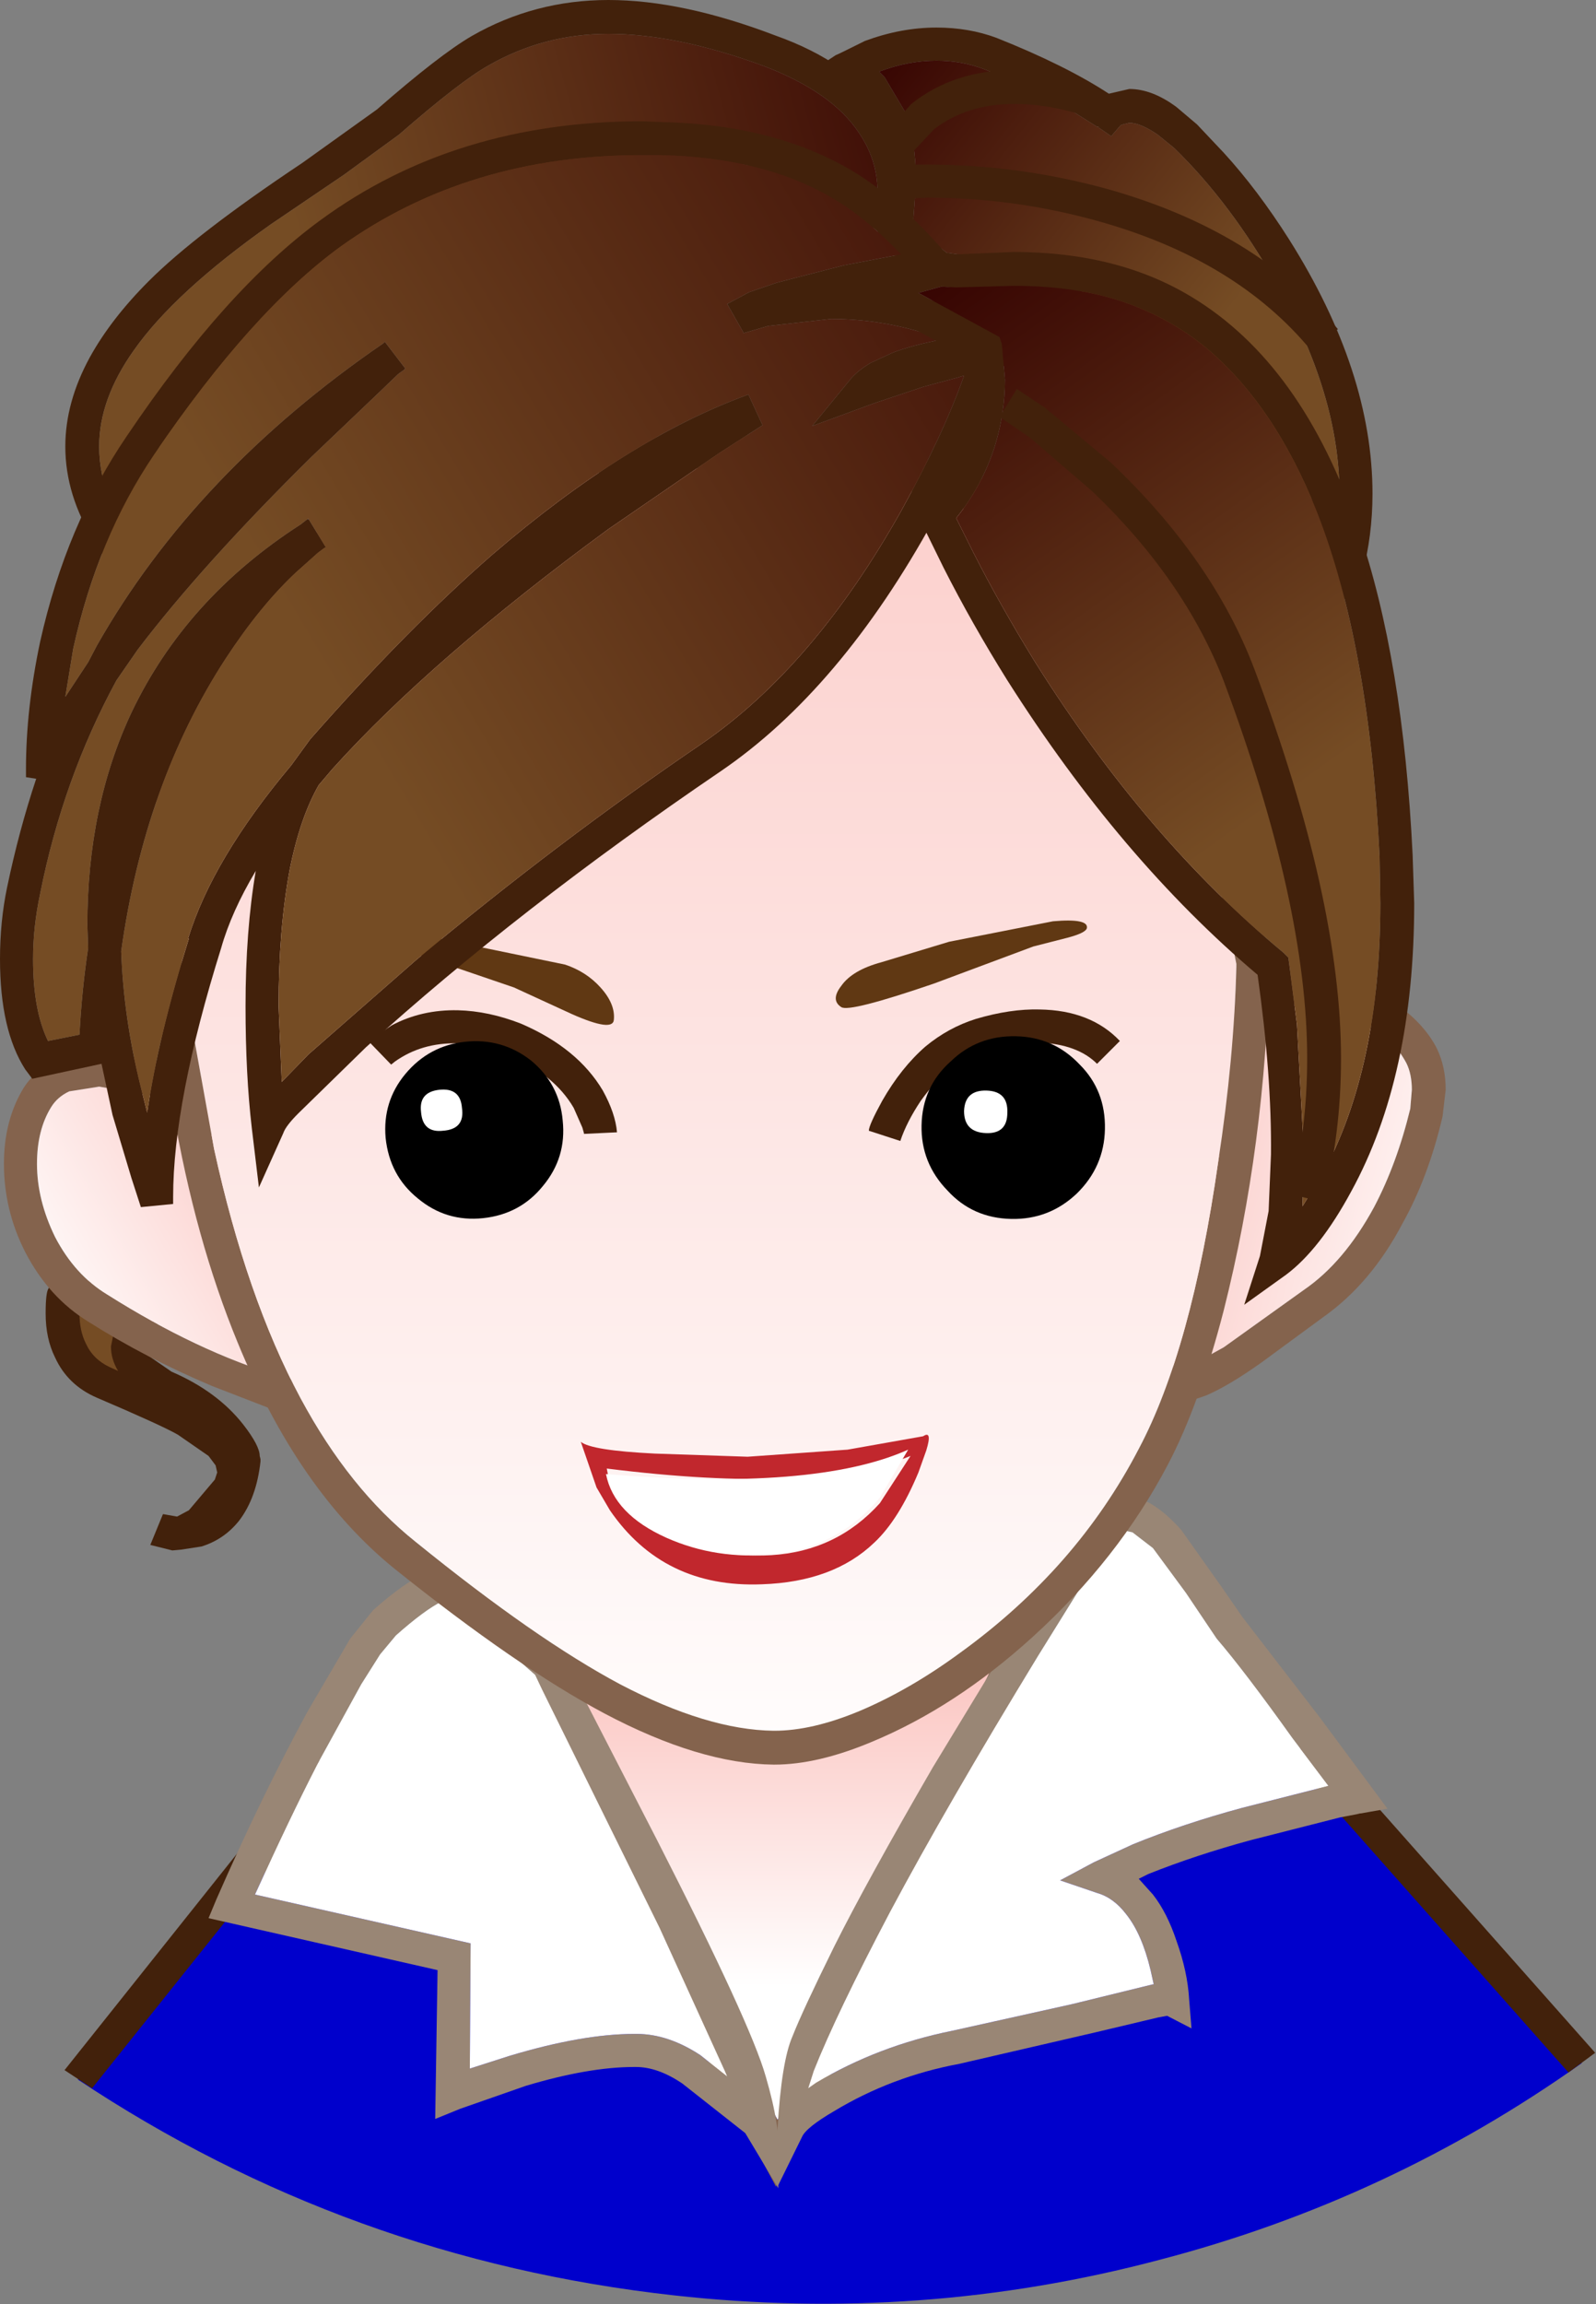 <?xml version="1.0" encoding="UTF-8" standalone="no"?>
<svg xmlns:xlink="http://www.w3.org/1999/xlink" height="146.3px" width="101.4px" xmlns="http://www.w3.org/2000/svg">
  <rect width="100%" height="100%" fill="#808080" stroke="none"/>
  <g transform="matrix(1.0, 0.0, 0.0, 1.0, 0.0, 0.0)">
    <use height="146.3" transform="matrix(1.0, 0.0, 0.0, 1.0, 0.0, 0.0)" width="101.35" xlink:href="#shape0"/>
  </g>
  <defs>
    <g id="shape0" transform="matrix(1.0, 0.0, 0.0, 1.0, 0.0, 0.0)">
      <path d="M15.95 118.3 L19.85 112.9 83.7 112.05 100.5 131.0 Q88.25 139.7 73.65 143.5 58.55 147.5 42.8 145.75 22.1 143.45 4.95 132.05 L15.95 118.3" fill="#0000cc" fill-rule="evenodd" stroke="none"/>
      <path d="M20.35 113.9 L16.85 118.9 16.8 118.9 5.85 132.6 4.1 131.45 15.1 117.65 19.25 111.8 84.2 111.0 101.35 130.35 99.65 131.6 83.25 113.1 20.35 113.9" fill="#42210b" fill-rule="evenodd" stroke="none"/>
      <path d="M66.25 99.4 L66.4 99.3 68.0 100.6 49.3 138.85 30.8 104.3 32.4 103.0 34.65 104.2 39.0 106.1 Q44.8 108.55 47.95 109.3 L49.2 109.5 49.25 109.5 50.8 109.2 53.05 108.15 Q55.3 107.05 58.45 104.95 L66.25 99.4 M51.65 111.15 L49.25 111.65 49.15 111.65 48.0 111.5 46.6 111.1 43.0 109.95 Q39.25 108.55 35.15 106.75 L34.2 106.3 49.4 134.6 64.05 103.7 Q60.2 106.5 56.6 108.65 53.75 110.35 51.65 111.15" fill="#84634d" fill-rule="evenodd" stroke="none"/>
      <path d="M51.65 111.15 Q53.75 110.35 56.6 108.65 60.2 106.5 64.05 103.7 L49.4 134.6 34.2 106.3 35.15 106.75 Q39.25 108.55 43.0 109.95 L46.6 111.1 48.0 111.5 49.15 111.65 49.25 111.65 51.65 111.15" fill="url(#gradient0)" fill-rule="evenodd" stroke="none"/>
      <path d="M65.95 105.15 Q60.15 114.65 56.55 121.4 53.15 127.85 51.7 131.5 L51.35 132.6 51.85 132.25 Q55.8 129.9 60.5 128.95 L68.15 127.25 73.25 126.0 73.3 126.0 73.1 125.1 Q72.55 122.8 71.55 121.55 70.75 120.5 69.7 120.2 L67.35 119.4 69.5 118.25 72.0 117.1 Q75.2 115.8 78.9 114.8 L84.4 113.4 82.1 110.35 Q79.1 106.15 77.3 104.05 L75.35 101.15 73.25 98.3 71.95 97.3 71.5 97.2 71.1 97.25 Q70.85 97.4 70.7 97.5 L65.95 105.15 M50.95 135.7 L49.4 138.85 49.4 135.15 Q49.65 130.9 50.35 129.3 51.0 127.65 53.0 123.6 55.05 119.5 59.25 112.25 L69.0 96.2 69.05 96.1 69.2 96.0 70.3 95.25 71.5 95.05 Q72.55 95.05 73.45 95.7 74.2 96.2 75.05 97.15 L77.6 100.75 78.95 102.7 83.85 109.05 88.15 114.85 86.45 115.15 86.4 115.15 86.2 115.2 85.15 115.4 79.45 116.85 Q75.95 117.8 72.95 119.0 L72.35 119.3 73.25 120.3 Q74.15 121.45 74.75 123.25 75.45 125.2 75.55 126.95 L75.7 128.8 74.15 128.0 73.6 128.1 69.6 129.05 60.95 131.05 Q56.65 131.85 53.0 134.05 51.2 135.1 50.95 135.7" fill="#998675" fill-rule="evenodd" stroke="none"/>
      <path d="M65.95 105.15 L70.7 97.5 Q70.85 97.4 71.1 97.25 L71.5 97.2 71.95 97.3 73.25 98.3 75.35 101.15 77.3 104.05 Q79.1 106.15 82.1 110.35 L84.4 113.4 78.9 114.8 Q75.2 115.8 72.0 117.1 L69.5 118.25 67.35 119.4 69.7 120.2 Q70.75 120.5 71.55 121.55 72.55 122.8 73.1 125.1 L73.3 126.0 73.25 126.0 68.15 127.25 60.5 128.95 Q55.8 129.9 51.85 132.25 L51.35 132.6 51.7 131.5 Q53.15 127.85 56.55 121.4 60.15 114.65 65.95 105.15" fill="#ffffff" fill-rule="evenodd" stroke="none"/>
      <path d="M28.55 101.55 L28.05 101.7 Q26.95 102.25 25.15 103.85 L24.15 105.05 22.95 106.95 20.15 112.05 Q18.4 115.45 16.2 120.3 L29.9 123.4 29.85 131.35 32.35 130.55 Q37.0 129.15 40.3 129.15 L40.45 129.15 Q42.45 129.15 44.5 130.5 L46.2 131.85 46.05 131.5 41.9 122.4 34.45 107.3 34.0 106.35 28.55 101.55 M28.85 99.3 L29.0 99.35 29.35 99.35 35.7 105.05 35.75 105.2 41.75 116.85 Q47.7 128.5 48.65 131.85 49.6 135.1 49.45 136.9 L49.45 138.95 47.35 135.45 43.35 132.3 Q41.8 131.25 40.4 131.25 L40.3 131.25 Q37.4 131.25 33.4 132.45 L29.25 133.9 27.65 134.55 27.8 125.1 13.25 121.8 13.75 120.6 Q16.6 114.1 19.5 108.75 L22.25 104.05 23.7 102.25 Q25.6 100.55 27.15 99.8 28.15 99.3 28.85 99.3" fill="#998675" fill-rule="evenodd" stroke="none"/>
      <path d="M28.55 101.55 L34.0 106.35 34.45 107.3 41.9 122.4 46.05 131.5 46.2 131.85 44.5 130.5 Q42.45 129.15 40.45 129.15 L40.3 129.15 Q37.0 129.15 32.35 130.55 L29.85 131.35 29.9 123.4 16.2 120.3 Q18.4 115.45 20.15 112.05 L22.95 106.95 24.15 105.05 25.15 103.85 Q26.95 102.25 28.05 101.7 L28.55 101.55" fill="#ffffff" fill-rule="evenodd" stroke="none"/>
      <path d="M55.75 12.15 Q55.75 10.15 54.55 8.4 52.85 5.85 48.55 4.2 43.0 2.15 38.65 2.15 34.55 2.15 31.05 4.15 29.25 5.15 25.35 8.55 L21.85 11.1 17.2 14.25 Q11.1 18.55 8.5 22.25 6.3 25.35 6.3 28.35 6.3 30.15 7.05 31.95 9.4 29.05 12.55 25.8 20.35 17.75 26.7 14.9 36.95 10.3 44.2 10.3 49.6 10.3 55.7 12.3 L55.75 12.3 55.75 12.15 M29.95 2.3 Q33.95 0.0 38.65 0.0 43.35 0.0 49.25 2.25 54.05 3.95 56.3 7.2 57.85 9.5 57.85 12.15 L57.6 14.05 57.3 15.15 56.25 14.75 Q49.8 12.4 44.2 12.4 37.45 12.4 27.55 16.85 21.75 19.4 14.45 26.9 10.7 30.7 7.75 34.5 L6.8 35.7 6.0 34.4 Q4.15 31.45 4.15 28.35 4.15 25.55 5.7 22.7 7.05 20.25 9.45 17.85 12.45 14.85 19.2 10.35 L23.95 6.95 Q27.9 3.5 29.95 2.3" fill="#42210b" fill-rule="evenodd" stroke="none"/>
      <path d="M55.7 12.3 Q49.6 10.3 44.2 10.3 36.95 10.3 26.7 14.9 20.35 17.75 12.55 25.8 9.4 29.05 7.05 31.95 6.3 30.15 6.3 28.35 6.3 25.35 8.5 22.25 11.1 18.55 17.2 14.25 L21.85 11.1 25.35 8.55 Q29.25 5.15 31.05 4.15 34.55 2.15 38.65 2.15 43.0 2.15 48.55 4.2 52.85 5.85 54.55 8.4 55.75 10.15 55.75 12.15 L55.7 12.3" fill="url(#gradient1)" fill-rule="evenodd" stroke="none"/>
      <path d="M89.7 69.2 Q89.7 68.2 89.35 67.5 88.95 66.75 88.35 66.15 87.25 65.1 84.65 63.85 84.05 63.55 83.45 63.55 L82.1 63.85 80.9 64.7 79.75 66.05 79.15 67.85 77.65 72.7 Q75.35 80.55 74.75 84.3 L74.5 86.5 74.55 86.95 75.85 86.6 77.75 85.55 82.85 81.9 Q85.4 80.15 87.3 76.65 88.75 73.9 89.6 70.4 L89.7 69.2 M88.85 63.85 Q90.55 65.1 91.3 66.6 91.85 67.75 91.85 69.2 L91.65 70.9 Q90.75 74.75 89.1 77.7 87.1 81.5 84.05 83.65 L80.1 86.55 Q78.05 88.0 76.65 88.6 75.35 89.1 74.25 89.1 L74.05 89.1 73.05 88.7 72.6 88.0 72.4 86.5 72.65 84.0 73.25 80.9 75.1 73.8 77.8 65.05 77.9 64.9 78.8 63.85 Q79.8 62.65 81.15 62.0 82.35 61.45 83.45 61.45 84.55 61.45 85.55 61.95 87.65 62.95 88.85 63.85" fill="#84634d" fill-rule="evenodd" stroke="none"/>
      <path d="M89.7 69.2 L89.6 70.4 Q88.75 73.9 87.3 76.65 85.4 80.15 82.85 81.9 L77.75 85.55 75.85 86.6 74.55 86.95 74.5 86.5 74.75 84.3 Q75.35 80.55 77.65 72.7 L79.15 67.85 79.75 66.05 80.9 64.7 82.1 63.85 83.45 63.55 Q84.05 63.55 84.65 63.85 87.25 65.1 88.35 66.15 88.95 66.75 89.35 67.5 89.7 68.2 89.7 69.2" fill="url(#gradient2)" fill-rule="evenodd" stroke="none"/>
      <path d="M11.7 97.35 Q13.1 96.9 14.55 94.5 15.7 92.55 12.5 90.55 L6.55 87.75 Q3.15 86.35 4.15 82.05 L9.2 83.4 8.2 84.95 Q7.75 86.85 10.45 88.05 14.85 90.0 15.45 92.65 15.05 96.4 12.5 97.15 L11.7 97.35 10.05 97.15 10.75 97.3 11.7 97.35" fill="#754c24" fill-rule="evenodd" stroke="none"/>
      <path d="M5.05 83.4 Q5.05 84.5 5.45 85.3 5.9 86.3 6.95 86.8 L7.5 87.05 Q7.05 86.3 7.05 85.5 L7.3 84.25 7.45 84.0 5.05 83.4 M16.5 92.45 L16.55 92.65 16.55 92.8 Q16.3 95.1 15.2 96.55 14.25 97.75 12.8 98.2 L11.5 98.4 10.95 98.45 9.55 98.1 10.35 96.15 10.4 96.15 11.25 96.3 12.0 95.9 13.65 93.95 13.8 93.5 13.7 93.05 13.25 92.45 11.3 91.1 Q10.25 90.5 6.15 88.75 4.3 87.95 3.5 86.2 2.9 85.0 2.9 83.4 2.9 82.0 3.1 81.8 L3.35 80.75 11.45 82.85 9.9 84.15 9.9 84.2 9.7 84.4 9.3 85.05 9.2 85.5 9.45 86.1 10.9 87.1 Q13.8 88.35 15.45 90.45 16.5 91.8 16.5 92.45" fill="#42210b" fill-rule="evenodd" stroke="none"/>
      <path d="M20.3 78.35 Q22.1 82.05 22.1 85.3 22.1 87.9 21.1 89.5 L20.8 90.0 20.15 90.0 17.2 89.45 13.45 88.0 Q9.2 86.2 5.65 83.95 3.1 82.4 1.6 79.5 0.25 76.85 0.25 73.9 0.25 71.25 1.4 69.25 2.15 67.95 3.6 67.35 L6.3 66.9 Q8.25 66.9 10.75 67.65 L12.8 68.4 12.95 68.5 13.1 68.65 Q18.15 73.75 20.3 78.35 M19.95 85.3 Q19.95 82.55 18.4 79.3 16.35 74.95 11.75 70.25 L11.4 70.15 10.1 69.65 6.3 69.0 4.4 69.3 Q3.65 69.65 3.25 70.3 2.35 71.75 2.35 73.9 2.35 76.2 3.5 78.55 4.75 80.95 6.8 82.2 12.5 85.8 17.8 87.4 L19.55 87.85 19.6 87.65 Q19.95 86.7 19.95 85.3" fill="#84634d" fill-rule="evenodd" stroke="none"/>
      <path d="M19.95 85.3 Q19.95 86.7 19.6 87.65 L19.55 87.85 17.8 87.4 Q12.5 85.8 6.8 82.2 4.75 80.95 3.5 78.55 2.35 76.2 2.35 73.9 2.35 71.75 3.25 70.3 3.65 69.65 4.4 69.3 L6.3 69.0 10.1 69.65 11.4 70.15 11.75 70.25 Q16.35 74.95 18.4 79.3 19.95 82.55 19.95 85.3" fill="url(#gradient3)" fill-rule="evenodd" stroke="none"/>
      <path d="M72.85 38.85 Q75.25 42.25 77.05 47.1 78.95 52.2 80.65 61.0 L80.7 61.1 80.65 61.2 Q80.4 72.7 77.75 83.2 76.2 89.2 74.2 93.0 71.05 99.0 65.6 103.95 60.7 108.4 55.4 110.6 51.95 112.05 49.2 112.05 L49.15 112.05 Q44.45 112.0 38.4 108.8 32.85 105.85 25.05 99.6 18.95 94.65 15.1 85.25 12.4 78.7 11.0 70.5 L10.05 64.7 9.9 64.15 9.55 61.95 Q9.3 60.15 9.3 57.9 9.3 50.75 11.75 44.7 15.15 36.4 22.8 32.1 28.8 28.65 37.45 27.95 L45.3 27.6 Q55.7 27.6 62.45 30.45 68.9 33.15 72.85 38.85 M78.55 61.4 L78.55 61.2 Q76.65 51.7 74.5 46.35 71.85 39.85 67.55 36.1 64.35 33.35 60.15 31.9 54.2 29.7 45.3 29.7 L37.6 30.05 Q29.5 30.7 23.8 33.95 19.0 36.65 15.95 41.2 11.4 48.1 11.4 57.9 11.4 60.85 11.8 62.95 L12.5 66.85 13.6 72.95 Q15.65 82.35 19.1 88.8 22.2 94.55 26.4 97.9 34.05 104.1 39.4 106.95 44.95 109.85 49.15 109.9 L49.2 109.9 Q51.6 109.9 54.6 108.65 57.8 107.3 61.0 104.95 68.4 99.6 72.35 92.0 75.7 85.7 77.4 73.75 78.4 67.25 78.55 61.4" fill="#84634d" fill-rule="evenodd" stroke="none"/>
      <path d="M78.55 61.4 Q78.4 67.25 77.4 73.75 75.7 85.7 72.35 92.0 68.4 99.6 61.0 104.95 57.8 107.3 54.6 108.65 51.6 109.9 49.2 109.9 L49.15 109.9 Q44.95 109.85 39.4 106.95 34.05 104.1 26.4 97.9 22.2 94.55 19.1 88.8 15.65 82.35 13.6 72.95 L12.5 66.85 11.8 62.95 Q11.4 60.85 11.4 57.9 11.4 48.1 15.95 41.2 19.0 36.65 23.8 33.95 29.5 30.7 37.6 30.05 L45.3 29.7 Q54.2 29.7 60.15 31.9 64.35 33.35 67.55 36.1 71.85 39.85 74.5 46.35 76.65 51.7 78.55 61.2 L78.55 61.4" fill="url(#gradient4)" fill-rule="evenodd" stroke="none"/>
      <path d="M59.35 62.45 Q53.95 64.3 53.45 63.95 52.75 63.5 53.45 62.6 54.15 61.6 56.0 61.1 L60.3 59.8 66.9 58.5 Q69.2 58.3 69.05 58.95 68.95 59.25 67.8 59.55 L65.65 60.1 59.35 62.45" fill="#603813" fill-rule="evenodd" stroke="none"/>
      <path d="M23.05 58.6 L35.9 61.25 Q37.25 61.7 38.15 62.7 39.1 63.75 39.0 64.75 38.95 65.55 36.35 64.4 L32.65 62.7 26.35 60.55 23.65 59.85 Q22.35 59.6 22.4 59.1 22.5 58.6 23.05 58.6" fill="#603813" fill-rule="evenodd" stroke="none"/>
      <path d="M53.3 5.4 L51.35 4.65 53.1 3.5 Q53.15 3.5 54.95 2.6 57.25 1.75 59.5 1.75 61.55 1.75 63.3 2.4 67.7 4.15 70.45 5.95 L71.75 5.65 Q73.2 5.65 74.75 6.8 L76.05 7.9 77.75 9.7 Q79.9 12.05 81.9 15.2 87.2 23.6 87.2 31.35 87.2 34.0 86.55 36.45 L86.4 37.85 84.35 38.15 84.3 38.05 83.6 36.5 Q82.45 34.25 81.15 32.35 76.75 25.75 70.85 22.05 65.7 18.85 59.6 18.15 L59.3 18.1 55.65 15.2 55.8 14.55 55.85 14.35 55.9 13.75 56.05 11.6 55.75 8.7 Q55.4 7.2 54.6 6.35 L53.3 5.4 M67.95 6.95 Q65.6 5.6 62.55 4.4 61.1 3.85 59.5 3.85 57.7 3.85 55.85 4.55 L56.2 4.9 57.5 7.1 Q58.2 9.0 58.2 11.6 L58.0 14.35 60.15 16.05 Q66.55 16.85 71.95 20.25 76.45 23.0 80.2 27.5 83.05 30.9 84.9 34.25 L85.1 31.35 Q85.1 25.05 81.05 17.95 78.2 12.9 74.6 9.4 L73.55 8.55 Q72.45 7.8 71.75 7.8 L71.35 7.9 71.2 7.95 70.6 8.65 69.8 8.1 69.8 8.05 69.7 8.05 67.95 6.95" fill="#42210b" fill-rule="evenodd" stroke="none"/>
      <path d="M67.95 6.95 L69.7 8.05 69.8 8.05 69.8 8.1 70.6 8.65 71.2 7.95 71.35 7.9 71.75 7.8 Q72.45 7.8 73.55 8.55 L74.6 9.4 Q78.2 12.9 81.05 17.95 85.1 25.05 85.1 31.35 L84.9 34.25 Q83.05 30.9 80.2 27.5 76.45 23.0 71.95 20.25 66.55 16.85 60.15 16.05 L58.0 14.35 58.2 11.6 Q58.2 9.0 57.5 7.1 L56.2 4.9 55.85 4.55 Q57.7 3.85 59.5 3.85 61.1 3.85 62.55 4.4 65.6 5.6 67.95 6.95" fill="url(#gradient5)" fill-rule="evenodd" stroke="none"/>
      <path d="M59.9 21.55 Q56.4 20.25 52.8 20.25 L48.8 20.7 47.25 21.15 46.2 19.3 47.6 18.55 49.35 17.95 53.6 16.85 57.25 16.15 Q54.95 13.75 52.75 12.5 48.45 10.0 41.95 9.85 L40.8 9.85 Q29.75 9.85 21.65 15.65 16.0 19.75 9.8 28.85 6.2 34.15 4.65 41.2 L4.15 44.25 5.6 42.05 6.15 41.0 Q12.4 30.0 24.35 21.8 L24.45 21.7 25.75 23.4 25.65 23.5 25.3 23.75 24.05 24.95 19.8 29.0 Q12.9 35.8 8.75 41.25 L7.4 43.2 Q4.0 49.45 2.55 56.75 2.1 58.85 2.1 60.9 2.1 64.15 3.05 66.1 L5.05 65.7 Q5.2 62.85 5.6 60.2 L5.55 58.75 Q5.55 51.2 8.35 45.25 11.8 38.0 19.1 33.3 L19.55 32.95 19.6 33.0 19.6 32.95 20.7 34.75 20.6 34.8 20.2 35.1 18.8 36.35 Q16.55 38.45 14.35 41.8 9.2 49.7 7.7 60.4 7.85 64.65 8.95 69.05 L9.35 70.65 Q10.05 65.85 12.0 59.6 L11.95 59.6 Q13.5 54.55 18.5 48.6 L19.7 46.95 Q25.9 39.9 31.3 35.2 39.85 27.85 47.55 25.05 L48.45 27.0 45.65 28.8 38.65 33.6 Q27.4 41.85 21.1 48.85 L20.25 49.85 Q19.05 51.95 18.4 55.25 17.7 59.0 17.7 63.9 L17.9 68.7 19.6 66.95 26.45 60.95 Q35.5 53.4 44.55 47.25 51.7 42.35 57.25 32.45 59.95 27.55 61.25 23.85 L60.75 24.0 58.7 24.55 55.55 25.6 51.6 27.05 54.1 24.0 Q54.55 23.5 55.3 23.05 L56.7 22.4 Q57.85 21.95 59.85 21.55 L60.0 21.55 59.9 21.55 M40.8 7.7 L42.05 7.75 Q48.95 7.9 53.8 10.65 56.85 12.35 60.15 16.15 L61.35 17.6 56.8 18.4 56.5 18.45 Q60.5 19.1 64.3 21.25 L67.5 23.0 63.7 23.25 Q62.3 27.6 59.35 32.95 53.4 43.8 45.75 49.0 32.95 57.7 23.25 66.5 L18.95 70.7 Q18.15 71.5 18.0 71.95 L16.45 75.4 16.0 71.65 Q15.6 68.25 15.6 63.9 15.6 59.1 16.25 55.3 14.7 57.9 14.05 60.2 11.0 69.95 11.0 76.0 L11.0 76.45 8.95 76.65 8.35 74.8 7.15 70.8 6.45 67.55 2.05 68.5 1.6 67.9 Q0.0 65.4 0.0 60.9 0.0 58.5 0.45 56.35 1.2 52.75 2.3 49.45 L1.65 49.35 1.65 48.85 Q1.65 45.0 2.55 40.75 4.2 33.35 8.05 27.7 14.35 18.35 20.4 13.95 28.95 7.7 40.8 7.7" fill="#42210b" fill-rule="evenodd" stroke="none"/>
      <path d="M19.55 32.95 L19.1 33.3 Q11.8 38.0 8.35 45.25 5.55 51.2 5.55 58.75 L5.6 60.2 Q5.2 62.85 5.05 65.7 L3.05 66.1 Q2.1 64.15 2.1 60.9 2.1 58.85 2.55 56.75 4.0 49.45 7.4 43.2 L8.75 41.25 Q12.9 35.8 19.8 29.0 L24.05 24.95 25.3 23.75 25.65 23.5 25.75 23.4 24.45 21.7 24.35 21.8 Q12.4 30.0 6.15 41.0 L5.6 42.05 4.15 44.25 4.65 41.2 Q6.2 34.15 9.8 28.85 16.0 19.75 21.65 15.65 29.75 9.85 40.8 9.85 L41.95 9.85 Q48.45 10.0 52.75 12.5 54.95 13.75 57.25 16.15 L53.6 16.85 49.35 17.95 47.6 18.55 46.2 19.3 47.25 21.15 48.8 20.7 52.8 20.25 Q56.4 20.25 59.9 21.55 L59.85 21.55 Q57.85 21.95 56.7 22.4 L55.3 23.05 Q54.55 23.5 54.1 24.0 L51.6 27.05 55.55 25.6 58.7 24.55 60.75 24.0 61.25 23.85 Q59.95 27.55 57.25 32.45 51.7 42.35 44.55 47.25 35.5 53.4 26.45 60.95 L19.6 66.95 17.9 68.7 17.7 63.9 Q17.7 59.0 18.4 55.25 19.05 51.95 20.25 49.85 L21.1 48.85 Q27.4 41.85 38.65 33.6 L45.65 28.8 48.45 27.0 47.55 25.05 Q39.85 27.85 31.3 35.2 25.9 39.9 19.7 46.95 L18.5 48.6 Q13.5 54.55 11.95 59.6 L12.0 59.6 Q10.05 65.85 9.35 70.65 L8.95 69.05 Q7.85 64.65 7.7 60.4 9.2 49.7 14.35 41.8 16.55 38.45 18.8 36.35 L20.2 35.1 20.6 34.8 20.7 34.75 19.6 32.95 19.55 32.95" fill="url(#gradient6)" fill-rule="evenodd" stroke="none"/>
      <path d="M60.75 18.25 L59.8 18.2 58.35 18.6 63.5 21.4 63.65 21.85 63.85 24.1 Q63.85 26.25 63.2 28.35 62.4 30.85 60.75 32.9 L61.85 35.1 Q63.55 38.45 65.8 42.1 72.85 53.3 81.55 60.5 L81.85 60.8 81.9 61.15 82.4 65.05 82.85 73.3 82.75 76.6 84.0 74.6 Q87.7 67.8 87.7 57.35 L87.65 54.4 Q87.0 40.95 83.65 32.45 80.9 25.55 76.4 21.9 74.0 20.0 71.0 19.05 68.1 18.15 64.4 18.15 L60.75 18.25 M60.75 16.15 L64.4 16.0 Q71.0 16.0 75.7 18.85 82.75 23.1 86.3 33.6 89.15 41.9 89.75 54.3 L89.85 57.35 Q89.85 68.35 85.85 75.65 83.85 79.35 81.7 80.95 L79.05 82.85 80.05 79.75 80.6 76.9 80.75 73.3 Q80.8 68.3 79.9 61.9 71.2 54.55 64.0 43.2 61.75 39.6 59.95 36.05 L58.55 33.2 58.3 32.55 58.7 32.1 Q60.4 30.15 61.15 27.75 61.7 25.85 61.7 24.1 L61.6 22.8 52.85 18.05 59.65 16.0 59.95 16.05 60.75 16.15" fill="#42210b" fill-rule="evenodd" stroke="none"/>
      <path d="M60.75 18.25 L64.4 18.15 Q68.1 18.15 71.0 19.05 74.0 20.0 76.4 21.9 80.9 25.55 83.65 32.45 87.0 40.95 87.65 54.4 L87.7 57.35 Q87.7 67.8 84.0 74.6 L82.75 76.6 82.85 73.3 82.4 65.05 81.9 61.15 81.85 60.8 81.55 60.5 Q72.85 53.3 65.8 42.1 63.55 38.45 61.85 35.1 L60.75 32.9 Q62.4 30.85 63.2 28.35 63.85 26.25 63.85 24.1 L63.65 21.85 63.5 21.4 58.35 18.6 59.8 18.2 60.75 18.25" fill="url(#gradient7)" fill-rule="evenodd" stroke="none"/>
      <path d="M63.5 26.5 L64.6 24.7 66.4 25.9 70.55 29.35 Q77.05 35.5 79.7 42.5 85.2 57.15 85.2 67.2 85.2 72.1 84.05 76.35 L81.95 75.8 Q83.05 71.9 83.05 67.2 83.05 57.45 77.75 43.25 75.25 36.8 69.4 31.2 L65.45 27.8 63.55 26.5 63.5 26.5" fill="#42210b" fill-rule="evenodd" stroke="none"/>
      <path d="M58.9 12.55 L57.9 12.6 57.8 10.45 58.9 10.45 Q64.7 10.45 70.35 12.0 79.8 14.65 85.0 20.9 L83.3 22.25 Q78.55 16.5 69.8 14.05 64.45 12.55 58.9 12.55" fill="#42210b" fill-rule="evenodd" stroke="none"/>
      <path d="M57.9 6.6 Q60.6 4.45 64.45 4.45 66.75 4.45 69.2 5.2 L68.6 7.25 Q66.45 6.6 64.45 6.6 61.45 6.6 59.35 8.2 L57.75 9.9 55.9 8.85 57.9 6.6" fill="#42210b" fill-rule="evenodd" stroke="none"/>
      <path d="M38.55 93.25 Q38.95 95.85 42.25 97.45 45.35 98.95 49.0 98.75 53.15 98.5 55.9 95.45 L57.85 92.45 Q51.8 94.9 38.55 93.25 M38.75 95.9 L37.9 94.45 36.9 91.55 Q37.55 92.1 41.6 92.3 L47.5 92.5 53.85 92.05 58.65 91.2 Q59.25 90.8 58.85 92.1 L58.35 93.5 Q57.1 96.5 55.55 97.95 52.95 100.45 48.4 100.6 42.15 100.85 38.75 95.9" fill="#c1272d" fill-rule="evenodd" stroke="none"/>
      <path d="M49.15 98.7 Q45.5 99.05 42.35 97.65 39.0 96.15 38.5 93.6 51.8 94.7 57.7 92.05 L55.9 95.1 Q53.25 98.25 49.15 98.7" fill="#ffffff" fill-rule="evenodd" stroke="none"/>
      <path d="M24.85 67.6 L23.4 66.1 24.9 65.1 Q26.8 64.1 29.1 64.15 31.05 64.2 33.1 65.0 36.7 66.55 38.3 69.25 39.1 70.7 39.2 71.9 L37.1 72.0 37.1 71.95 37.0 71.6 36.45 70.35 Q35.2 68.2 32.25 66.95 30.6 66.3 29.05 66.25 26.8 66.2 25.1 67.4 L24.85 67.6" fill="#42210b" fill-rule="evenodd" stroke="none"/>
      <path d="M58.8 66.45 Q60.25 65.25 62.0 64.7 64.2 64.05 66.05 64.1 69.3 64.15 71.15 66.1 L69.7 67.55 Q68.45 66.3 66.0 66.2 L62.55 66.7 Q61.25 67.1 60.2 68.05 59.4 68.65 58.5 69.9 57.6 71.25 57.2 72.45 L55.2 71.8 Q55.2 71.45 56.05 69.9 57.25 67.8 58.8 66.45" fill="#42210b" fill-rule="evenodd" stroke="none"/>
      <path d="M33.75 67.35 Q35.55 68.85 35.75 71.15 36.0 73.5 34.5 75.3 33.05 77.1 30.7 77.35 28.35 77.6 26.55 76.1 24.75 74.65 24.5 72.25 24.3 69.95 25.75 68.2 27.25 66.4 29.55 66.15 31.9 65.9 33.75 67.35" fill="#000000" fill-rule="evenodd" stroke="none"/>
      <path d="M26.75 70.6 Q26.6 69.35 27.9 69.2 29.25 69.05 29.35 70.35 29.55 71.7 28.15 71.8 26.85 71.95 26.75 70.6" fill="#ffffff" fill-rule="evenodd" stroke="none"/>
      <path d="M68.6 67.6 Q70.25 69.25 70.2 71.7 70.15 74.1 68.4 75.8 66.65 77.45 64.25 77.4 61.8 77.35 60.2 75.6 58.5 73.85 58.55 71.45 58.6 69.0 60.4 67.4 62.1 65.75 64.55 65.8 66.95 65.85 68.6 67.6" fill="#000000" fill-rule="evenodd" stroke="none"/>
      <path d="M61.25 70.55 Q61.3 69.2 62.7 69.25 64.05 69.3 64.0 70.65 64.0 72.0 62.65 71.95 61.25 71.9 61.25 70.55" fill="#ffffff" fill-rule="evenodd" stroke="none"/>
    </g>
    <linearGradient gradientTransform="matrix(0.0, -0.012, 0.707, 0.0, -195.7, 116.35)" gradientUnits="userSpaceOnUse" id="gradient0" spreadMethod="pad" x1="-819.2" x2="819.2">
      <stop offset="0.0" stop-color="#ffffff"/>
      <stop offset="1.0" stop-color="#fbc7c3"/>
    </linearGradient>
    <linearGradient gradientTransform="matrix(0.028, -0.007, 0.01, 0.036, 45.2, 21.55)" gradientUnits="userSpaceOnUse" id="gradient1" spreadMethod="pad" x1="-819.2" x2="819.2">
      <stop offset="0.0" stop-color="#754c24"/>
      <stop offset="1.0" stop-color="#330000"/>
    </linearGradient>
    <linearGradient gradientTransform="matrix(-0.013, -0.004, 0.183, -0.683, 31.3, 270.55)" gradientUnits="userSpaceOnUse" id="gradient2" spreadMethod="pad" x1="-819.2" x2="819.2">
      <stop offset="0.0" stop-color="#ffffff"/>
      <stop offset="1.0" stop-color="#fbc7c3"/>
    </linearGradient>
    <linearGradient gradientTransform="matrix(0.01, -0.006, 0.354, 0.612, -90.8, -96.1)" gradientUnits="userSpaceOnUse" id="gradient3" spreadMethod="pad" x1="-819.2" x2="819.2">
      <stop offset="0.0" stop-color="#ffffff"/>
      <stop offset="1.0" stop-color="#fbc7c3"/>
    </linearGradient>
    <linearGradient gradientTransform="matrix(0.0, -0.061, 0.707, 0.0, -164.0, 65.45)" gradientUnits="userSpaceOnUse" id="gradient4" spreadMethod="pad" x1="-819.2" x2="819.2">
      <stop offset="0.0" stop-color="#ffffff"/>
      <stop offset="1.0" stop-color="#fbc7c3"/>
    </linearGradient>
    <linearGradient gradientTransform="matrix(-0.014, -0.011, 0.441, -0.551, -25.05, 125.3)" gradientUnits="userSpaceOnUse" id="gradient5" spreadMethod="pad" x1="-819.2" x2="819.2">
      <stop offset="0.0" stop-color="#754c24"/>
      <stop offset="1.0" stop-color="#330000"/>
    </linearGradient>
    <linearGradient gradientTransform="matrix(0.036, -0.021, 0.019, 0.032, 44.6, 16.35)" gradientUnits="userSpaceOnUse" id="gradient6" spreadMethod="pad" x1="-819.2" x2="819.2">
      <stop offset="0.0" stop-color="#754c24"/>
      <stop offset="1.0" stop-color="#330000"/>
    </linearGradient>
    <linearGradient gradientTransform="matrix(-0.015, -0.021, 0.574, -0.411, -69.85, 133.15)" gradientUnits="userSpaceOnUse" id="gradient7" spreadMethod="pad" x1="-819.2" x2="819.2">
      <stop offset="0.0" stop-color="#754c24"/>
      <stop offset="1.0" stop-color="#330000"/>
    </linearGradient>
  </defs>
</svg>
